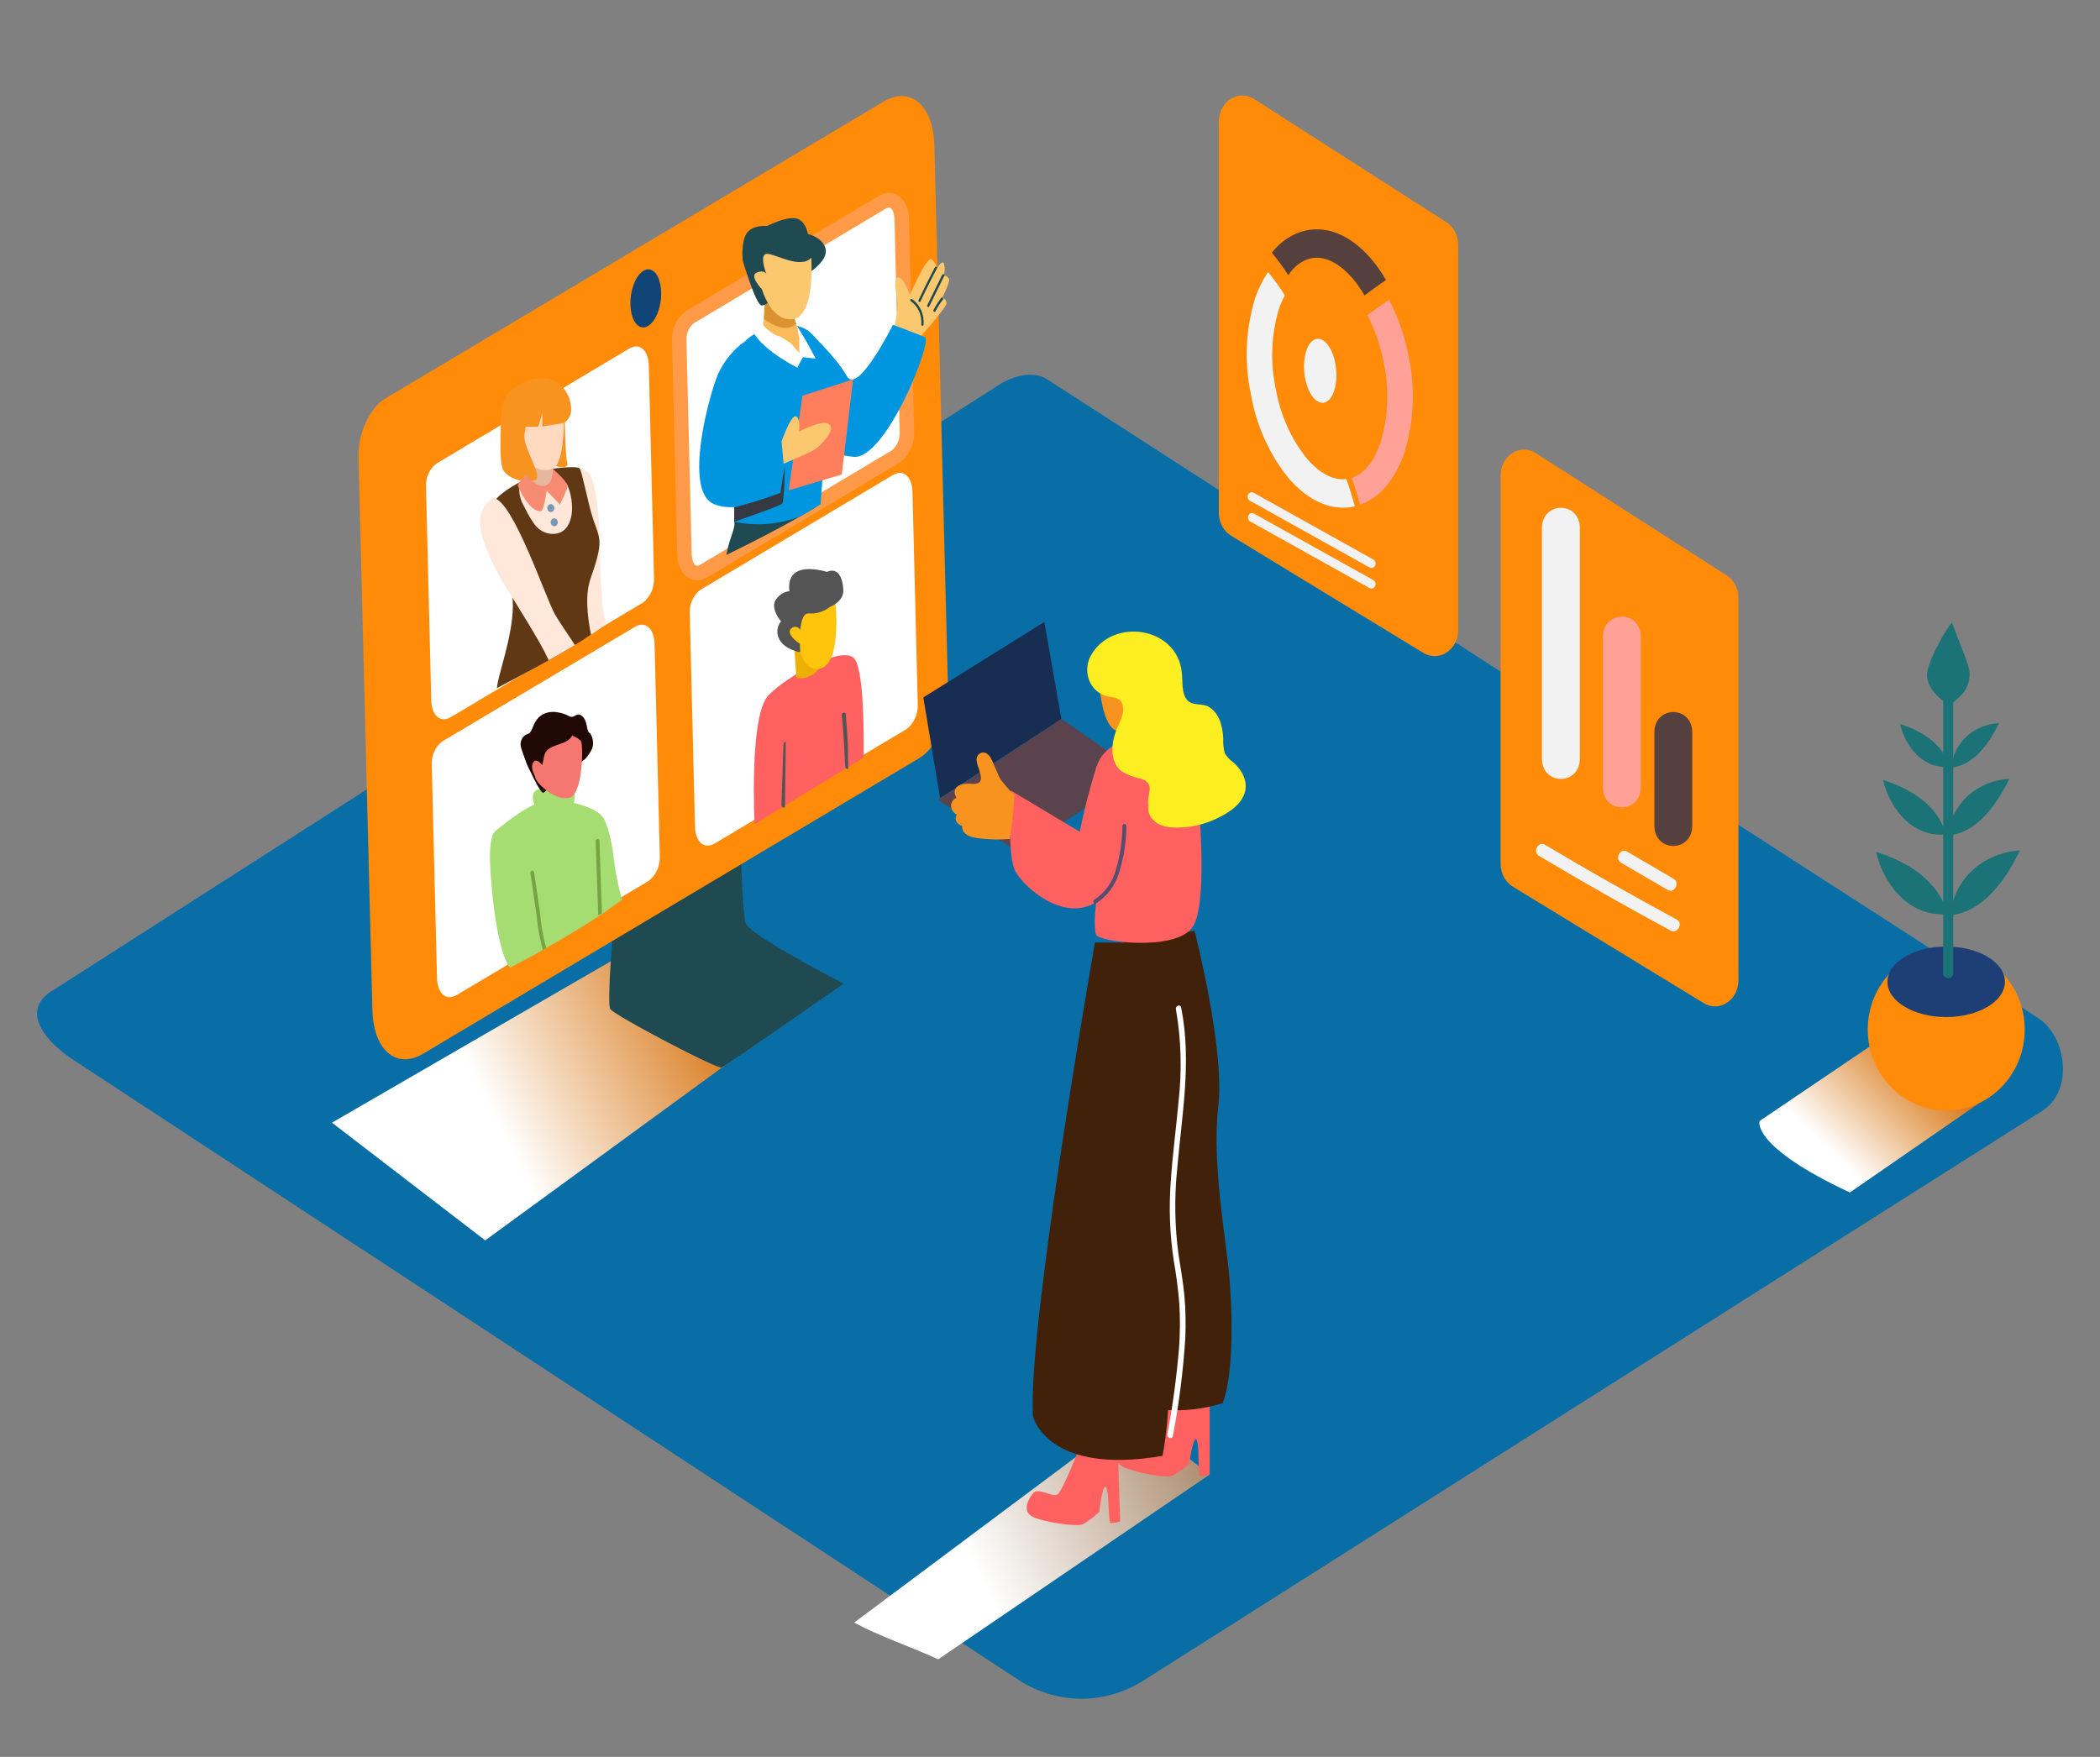 <svg width="147" height="123" viewBox="0 0 147 123" fill="none" xmlns="http://www.w3.org/2000/svg">
<rect x="0" y="0" width="147" height="123" fill="#808080" stroke="none"/>
<path d="M71.398 117.68L5.351 74.344C3.249 73.034 1.444 70.884 3.495 69.468L69.781 27.037C70.777 26.352 72.287 25.903 73.298 26.556L142.63 71.247C144.733 72.601 145.111 76.388 142.998 77.746L80.115 117.611C78.793 118.464 77.294 118.919 75.765 118.931C74.236 118.943 72.731 118.512 71.398 117.68V117.68Z" fill="#096EA6"/>
<path style="mix-blend-mode:multiply" d="M48.341 64.066L23.237 78.599L33.964 86.84L57.44 69.705C55.342 68.183 50.461 65.539 48.341 64.066Z" fill="url(#paint0_linear_109_653)"/>
<path d="M44.126 52.5C44.126 52.5 42.23 70.105 42.729 70.659C43.229 71.214 50.212 74.866 50.509 74.739C50.807 74.613 59.05 68.872 59.05 68.872C59.05 68.872 52.623 65.551 52.215 64.666C51.807 63.781 51.726 52.043 51.726 52.043" fill="#204A51"/>
<path d="M61.835 7.123C63.735 5.993 65.334 7.364 65.404 10.191L66.37 48.693C66.414 50.423 65.507 52.386 64.345 53.079L29.635 73.764C27.735 74.894 26.136 73.523 26.067 70.696L25.093 31.957C25.052 30.358 25.89 28.543 26.967 27.902L61.835 7.123Z" fill="#FF8B08"/>
<path d="M119.265 70.231L105.891 62.071C105.634 61.915 105.42 61.684 105.271 61.405C105.121 61.125 105.043 60.805 105.042 60.48V33.275C105.044 32.957 105.122 32.646 105.266 32.371C105.411 32.097 105.617 31.87 105.866 31.712C106.115 31.554 106.396 31.471 106.682 31.472C106.969 31.473 107.25 31.558 107.497 31.717L120.871 40.285C121.12 40.444 121.327 40.673 121.471 40.95C121.615 41.226 121.69 41.54 121.69 41.859V68.64C121.69 68.956 121.616 69.266 121.476 69.541C121.335 69.815 121.132 70.044 120.887 70.204C120.642 70.365 120.363 70.452 120.079 70.457C119.794 70.461 119.514 70.384 119.265 70.231V70.231Z" fill="#FF8B08"/>
<path d="M118.456 51.276V57.803C118.456 59.697 115.807 59.701 115.807 57.803V51.276C115.807 49.383 118.456 49.379 118.456 51.276Z" fill="#56403D"/>
<path d="M114.855 44.589V55.103C114.855 56.996 112.205 57 112.205 55.103V44.589C112.205 42.7 114.855 42.696 114.855 44.589Z" fill="#FFA197"/>
<path d="M110.588 36.972V53.112C110.588 55.005 107.938 55.009 107.938 53.112V36.972C107.938 35.083 110.588 35.078 110.588 36.972Z" fill="#F2F2F2"/>
<path d="M113.881 59.615L117.155 61.525C117.618 61.794 117.207 62.577 116.744 62.308L113.469 60.398C113.006 60.125 113.418 59.346 113.881 59.615Z" fill="#F2F2F2"/>
<path d="M108.14 59.138C111.186 60.952 114.263 62.698 117.372 64.376C117.842 64.629 117.431 65.413 116.96 65.16C113.851 63.481 110.774 61.735 107.729 59.921C107.266 59.644 107.677 58.864 108.14 59.138Z" fill="#F2F2F2"/>
<path d="M99.637 45.711L86.175 37.506C85.916 37.349 85.7 37.117 85.549 36.835C85.398 36.553 85.319 36.231 85.319 35.903V8.514C85.319 8.193 85.395 7.878 85.539 7.6C85.684 7.322 85.892 7.092 86.142 6.931C86.392 6.771 86.676 6.686 86.965 6.686C87.254 6.686 87.538 6.771 87.788 6.931L101.25 15.56C101.5 15.721 101.708 15.951 101.853 16.229C101.997 16.507 102.073 16.822 102.073 17.143V44.111C102.073 44.428 101.998 44.74 101.856 45.015C101.714 45.29 101.51 45.519 101.265 45.681C101.019 45.842 100.74 45.929 100.454 45.935C100.169 45.94 99.887 45.863 99.637 45.711V45.711Z" fill="#FF8B08"/>
<path d="M94.635 19.436C93.834 18.526 92.974 18.045 92.165 18.045C92.014 18.045 91.862 18.063 91.713 18.098C91.092 18.267 90.548 18.684 90.185 19.269C89.829 18.718 89.444 18.193 89.031 17.694C89.63 16.915 90.441 16.373 91.342 16.152C92.897 15.789 94.521 16.462 95.918 18.049C96.331 18.525 96.7 19.046 97.02 19.604C96.509 19.946 96.013 20.313 95.513 20.681C95.258 20.235 94.964 19.818 94.635 19.436Z" fill="#56403D"/>
<path d="M94.627 33.459C95.484 33.173 96.193 32.3 96.638 30.97C97.175 29.181 97.254 27.261 96.865 25.425C96.648 24.245 96.262 23.11 95.723 22.064C96.222 21.697 96.719 21.333 97.229 20.987C97.886 22.235 98.355 23.594 98.618 25.009C99.077 27.214 98.973 29.517 98.317 31.66C97.678 33.565 96.586 34.854 95.212 35.331C95.032 34.703 94.844 34.071 94.627 33.459Z" fill="#FFA197"/>
<path d="M87.832 20.962C88.056 20.275 88.371 19.629 88.766 19.045C89.187 19.561 89.578 20.106 89.938 20.677C89.77 20.99 89.628 21.321 89.515 21.664C88.984 23.452 88.91 25.369 89.302 27.2C89.617 29.053 90.389 30.772 91.533 32.166C92.415 33.169 93.371 33.651 94.245 33.54C94.469 34.165 94.66 34.805 94.841 35.446C94.566 35.51 94.287 35.543 94.006 35.544C92.716 35.544 91.412 34.854 90.265 33.549C88.884 31.884 87.949 29.826 87.564 27.604C87.096 25.405 87.189 23.105 87.832 20.962V20.962Z" fill="#F2F2F2"/>
<path d="M92.64 28.199C93.253 28.123 93.65 27.059 93.526 25.823C93.402 24.587 92.804 23.646 92.191 23.722C91.578 23.798 91.181 24.861 91.305 26.098C91.429 27.334 92.026 28.274 92.64 28.199Z" fill="#F2F2F2"/>
<path d="M87.748 35.939L96.13 40.611C96.164 40.629 96.193 40.655 96.218 40.686C96.242 40.717 96.261 40.754 96.273 40.793C96.284 40.832 96.289 40.873 96.286 40.915C96.284 40.956 96.274 40.996 96.257 41.033C96.24 41.07 96.218 41.103 96.189 41.13C96.161 41.157 96.129 41.178 96.093 41.191C96.058 41.204 96.021 41.209 95.984 41.206C95.946 41.203 95.91 41.192 95.877 41.174L87.494 36.498C87.434 36.457 87.39 36.392 87.371 36.316C87.352 36.241 87.359 36.16 87.391 36.09C87.422 36.02 87.477 35.966 87.543 35.938C87.609 35.91 87.682 35.91 87.748 35.939V35.939Z" fill="#F2F2F2"/>
<path d="M87.748 34.495L96.131 39.171C96.198 39.208 96.249 39.273 96.273 39.353C96.297 39.432 96.291 39.518 96.258 39.593C96.224 39.668 96.165 39.724 96.094 39.751C96.022 39.777 95.945 39.771 95.877 39.734L87.495 35.058C87.427 35.021 87.376 34.955 87.352 34.876C87.329 34.797 87.334 34.711 87.368 34.636C87.401 34.561 87.46 34.505 87.532 34.478C87.603 34.452 87.681 34.458 87.748 34.495V34.495Z" fill="#F2F2F2"/>
<path style="mix-blend-mode:multiply" d="M133.196 71.7L123.167 78.485C123.167 78.485 122.55 80.247 129.492 83.487L139.944 76.265" fill="url(#paint1_linear_109_653)"/>
<path d="M136.236 77.75C139.27 77.75 141.73 75.213 141.73 72.083C141.73 68.954 139.27 66.416 136.236 66.416C133.201 66.416 130.742 68.954 130.742 72.083C130.742 75.213 133.201 77.75 136.236 77.75Z" fill="#FF8B08"/>
<path d="M136.232 71.206C138.504 71.206 140.345 70.101 140.345 68.738C140.345 67.374 138.504 66.269 136.232 66.269C133.961 66.269 132.12 67.374 132.12 68.738C132.12 70.101 133.961 71.206 136.232 71.206Z" fill="#1D3F75"/>
<path d="M136.023 48.828V68.199C136.046 68.282 136.093 68.355 136.156 68.407C136.219 68.458 136.295 68.486 136.374 68.486C136.452 68.486 136.529 68.458 136.592 68.407C136.655 68.355 136.702 68.282 136.725 68.199V48.828C136.702 48.745 136.655 48.672 136.592 48.62C136.529 48.569 136.452 48.541 136.374 48.541C136.295 48.541 136.219 48.569 136.156 48.62C136.093 48.672 136.046 48.745 136.023 48.828Z" fill="#1C7377"/>
<path d="M137.673 48.106C137.781 47.88 137.846 47.632 137.864 47.377C137.883 47.123 137.854 46.867 137.78 46.625C137.618 46.09 137.386 45.576 137.195 45.054C137.004 44.532 136.828 44.071 136.633 43.593C136.427 43.708 134.953 46.172 134.891 47.204C134.829 48.236 136.056 49.105 136.056 49.105L136.423 49.366C136.49 49.415 137.129 48.828 137.203 48.758C137.396 48.576 137.555 48.355 137.673 48.106V48.106Z" fill="#1C7377"/>
<path d="M136.578 53.748C138.132 53.581 139.209 52.116 139.94 50.619C138.29 50.713 136.772 51.867 136.578 53.748Z" fill="#1C7377"/>
<path d="M136.456 53.683C135.986 52.031 134.479 51.166 132.998 50.684C133.424 52.455 134.758 53.862 136.456 53.683Z" fill="#1C7377"/>
<path d="M136.372 58.505C138.353 58.293 139.72 56.441 140.653 54.523C138.548 54.642 136.618 56.11 136.372 58.505Z" fill="#1C7377"/>
<path d="M136.218 58.42C135.619 56.314 133.7 55.217 131.808 54.601C132.359 56.857 134.057 58.644 136.218 58.42Z" fill="#1C7377"/>
<path d="M136.522 64.083C138.779 63.838 140.337 61.728 141.399 59.542C139.007 59.68 136.805 61.353 136.522 64.083Z" fill="#1C7377"/>
<path d="M136.343 63.989C135.659 61.59 133.476 60.317 131.326 59.639C131.933 62.21 133.884 64.25 136.343 63.989Z" fill="#1C7377"/>
<path d="M46.249 21.06C46.397 19.941 46.05 18.957 45.474 18.863C44.897 18.769 44.31 19.6 44.162 20.719C44.014 21.838 44.361 22.822 44.937 22.916C45.513 23.01 46.101 22.179 46.249 21.06Z" fill="#124577"/>
<path d="M44.438 43.891C45.173 43.455 45.79 43.985 45.82 45.078L46.187 59.978C46.194 60.311 46.127 60.641 45.99 60.937C45.853 61.233 45.652 61.487 45.404 61.675L31.972 69.66C31.237 70.096 30.62 69.566 30.59 68.472L30.223 53.479C30.217 53.17 30.282 52.864 30.41 52.59C30.538 52.315 30.727 52.081 30.958 51.908L44.438 43.891Z" fill="white"/>
<path d="M62.493 33.263C63.228 32.826 63.846 33.357 63.875 34.45L64.243 49.35C64.25 49.683 64.182 50.013 64.045 50.309C63.908 50.605 63.707 50.859 63.46 51.047L50.031 59.052C49.296 59.489 48.679 58.958 48.65 57.865L48.282 42.871C48.276 42.562 48.341 42.256 48.469 41.982C48.598 41.707 48.786 41.473 49.017 41.3L62.493 33.263Z" fill="white"/>
<path d="M44.034 24.41C44.769 23.973 45.386 24.503 45.416 25.597L45.783 40.497C45.791 40.83 45.723 41.159 45.586 41.456C45.449 41.752 45.248 42.006 45.001 42.194L31.569 50.203C30.834 50.639 30.216 50.109 30.187 49.015L29.819 34.022C29.814 33.713 29.878 33.407 30.006 33.132C30.135 32.858 30.323 32.624 30.554 32.451L44.034 24.41Z" fill="white"/>
<path d="M61.74 14.173C62.475 13.736 63.092 14.267 63.122 15.36L63.489 30.26C63.496 30.593 63.428 30.923 63.292 31.219C63.155 31.515 62.954 31.769 62.706 31.957L49.293 39.962C48.558 40.399 47.94 39.868 47.911 38.775L47.543 23.781C47.538 23.472 47.602 23.166 47.73 22.892C47.859 22.617 48.047 22.383 48.278 22.21L61.74 14.173Z" fill="white" stroke="#FF9B48" stroke-width="1.015" stroke-miterlimit="10"/>
<path d="M50.851 38.852C52.994 37.796 55.129 36.711 57.187 35.458L51.395 36.531C51.516 36.951 51.009 37.763 50.851 38.852Z" fill="#204A51"/>
<path d="M62.409 23.61C62.409 23.61 62.872 22.023 62.835 21.337C62.798 20.652 62.468 19.652 62.835 19.444C63.203 19.236 63.684 20.668 63.684 20.668C63.684 20.668 64.845 17.976 65.191 18.147C65.3 18.22 65.39 18.322 65.454 18.444C65.519 18.566 65.554 18.703 65.558 18.845C65.558 18.845 65.926 18.167 66.073 18.437C66.148 18.71 66.148 19.003 66.073 19.277C66.073 19.277 66.418 19.346 66.44 19.591C66.462 19.836 65.955 20.856 65.955 20.856C66.034 20.87 66.106 20.913 66.161 20.977C66.216 21.041 66.251 21.123 66.26 21.211C66.282 21.525 64.077 23.965 64.077 23.965" fill="#FBC76F"/>
<path d="M56.595 23.198C56.595 23.198 58.532 24.977 59.282 26.339C60.031 27.702 62.505 22.741 62.505 22.741C62.505 22.741 64.21 23.365 64.754 23.618C65.298 23.871 61.994 32.267 59.715 31.982C57.437 31.696 57.51 31.198 57.51 31.198" fill="#0096DF"/>
<path d="M51.395 36.531C52.923 36.846 54.497 36.724 55.971 36.176C56.461 35.904 56.95 35.614 57.441 35.307C57.72 31.753 57.929 28.196 57.584 24.626C57.581 24.597 57.581 24.569 57.584 24.54C57.377 24.004 57.044 23.539 56.621 23.194C55.562 22.398 53.832 22.786 52.806 23.39C52.56 23.538 52.33 23.716 52.119 23.92C50.976 28.045 51.45 32.3 51.395 36.531Z" fill="#0096DF"/>
<path d="M55.419 21.517L53.537 21.08L53.379 23.386C53.379 23.386 54.798 24.997 56.198 24.773L55.801 22.851C55.629 22.424 55.501 21.976 55.419 21.517V21.517Z" fill="#FCBB5B"/>
<path d="M55.459 21.721C54.845 21.417 54.2 21.198 53.538 21.068L53.49 22.333C53.49 22.333 54.897 23.479 55.731 22.663C55.618 22.358 55.527 22.043 55.459 21.721Z" fill="#DB9231"/>
<path d="M56.775 19C56.775 19 58.028 18.155 57.778 17.368C57.528 16.58 56.554 16.384 56.554 16.384C56.554 16.384 56.4 15.397 55.676 15.283C54.952 15.169 53.706 15.821 53.706 15.821C53.706 15.821 52.622 15.711 52.236 16.384C51.85 17.058 51.994 18.265 51.994 18.265C51.994 18.265 52.898 21.305 53.298 21.382C53.699 21.46 54.699 20.342 54.699 20.342" fill="#204A51"/>
<path d="M56.79 18.041C56.79 18.041 57.084 22.068 55.544 22.333C54.004 22.598 53.339 20.26 53.339 20.26C53.339 20.26 52.402 19.293 52.99 19.077C53.578 18.861 53.662 19.224 53.662 19.224C53.662 19.224 53.089 17.772 53.692 17.772C54.294 17.772 56.033 18.869 56.79 18.041Z" fill="#FBC76F"/>
<path d="M53.38 22.741C53.38 22.741 54.114 23.508 54.6 23.557L55.335 24.01L55.952 24.724V23.72C55.952 23.72 55.768 22.826 55.798 22.835C55.827 22.843 56.481 23.965 56.481 23.965L57.099 25.107L56.202 25.009L55.812 25.74C55.812 25.74 53.582 24.638 52.799 23.377L53.38 22.741Z" fill="white"/>
<path d="M65.452 18.702C65.05 19.458 64.667 20.226 64.302 21.007C64.254 21.109 64.39 21.195 64.438 21.097C64.8 20.316 65.183 19.548 65.588 18.791C65.594 18.772 65.594 18.751 65.587 18.732C65.581 18.712 65.569 18.696 65.553 18.686C65.537 18.675 65.518 18.671 65.5 18.674C65.481 18.677 65.464 18.687 65.452 18.702V18.702Z" fill="#204A51"/>
<path d="M65.959 19.232L64.911 21.362C64.864 21.46 65 21.55 65.047 21.452L66.095 19.322C66.15 19.22 66.01 19.13 65.959 19.232Z" fill="#204A51"/>
<path d="M65.885 20.852C65.677 21.119 65.494 21.409 65.338 21.717C65.332 21.736 65.332 21.758 65.338 21.777C65.345 21.796 65.357 21.812 65.373 21.823C65.389 21.833 65.408 21.837 65.426 21.835C65.444 21.832 65.461 21.822 65.474 21.807C65.623 21.516 65.798 21.243 65.996 20.991C66.062 20.889 65.951 20.766 65.885 20.852Z" fill="#204A51"/>
<path d="M63.838 20.938C63.75 20.885 63.669 21.036 63.757 21.089C64.004 21.258 64.204 21.501 64.333 21.789C64.463 22.077 64.518 22.4 64.492 22.721C64.492 22.744 64.501 22.766 64.516 22.783C64.53 22.799 64.55 22.808 64.571 22.808C64.592 22.808 64.612 22.799 64.627 22.783C64.642 22.766 64.65 22.744 64.65 22.721C64.677 22.369 64.615 22.016 64.472 21.701C64.328 21.387 64.109 21.122 63.838 20.938V20.938Z" fill="#204A51"/>
<path d="M52.108 23.924C51.326 24.48 50.691 25.258 50.27 26.176C49.627 27.649 47.834 34.336 49.939 35.274C52.045 36.213 55.702 34.05 55.702 34.05L55.492 30.493L52.336 30.994" fill="#0096DF"/>
<path d="M56.176 27.702C56.15 27.816 55.209 34.328 55.209 34.328L58.925 33.222L59.715 26.564L56.176 27.702Z" fill="#FF7F5C"/>
<path d="M54.71 30.901C54.71 30.901 55.364 29.036 55.706 29.15C56.048 29.265 55.941 30.215 55.941 30.215C55.941 30.215 57.624 29.301 58.069 29.722C58.514 30.142 57.396 31.211 57.095 31.435C56.794 31.66 54.853 32.463 54.853 32.463L54.71 30.901Z" fill="#FBC76F"/>
<path d="M51.395 35.519C52.488 35.245 53.568 34.907 54.629 34.507C54.629 34.507 54.919 32.639 54.934 32.7C54.949 32.761 54.893 35.099 54.761 35.258C54.629 35.417 51.391 36.531 51.391 36.531L51.395 35.519Z" fill="#363942"/>
<path d="M37.118 66.987C38.955 65.988 40.793 64.907 42.531 63.724C42.748 60.268 42.575 57.914 42.233 57.273C41.789 56.437 39.076 55.772 37.842 56.151C36.607 56.531 34.758 58.122 34.758 58.122C34.758 58.122 35.207 62.916 36.449 65.767C36.641 66.194 36.864 66.602 37.118 66.987Z" fill="#A5DD73"/>
<path d="M39.807 56.637C40.241 56.739 40.322 55.413 40.138 55.278C39.299 55.139 38.446 55.139 37.606 55.278C36.919 55.617 37.606 56.747 37.606 56.747" fill="#A5DD73"/>
<path d="M36.971 51.374C37.338 51.231 37.239 50.517 37.911 50.068C38.584 49.619 39.499 49.946 39.852 50.146C40.205 50.346 40.363 49.791 40.76 50.146C41.157 50.501 41.024 51.125 41.252 51.308H41.285C41.395 51.456 41.468 51.633 41.499 51.822C41.53 52.01 41.517 52.204 41.462 52.386C41.336 52.647 41.179 52.889 40.995 53.104L38.022 55.519C37.592 55.278 36.445 52.528 36.441 52.161C36.433 51.982 36.481 51.805 36.578 51.661C36.674 51.517 36.813 51.415 36.971 51.374V51.374Z" fill="#200904"/>
<path d="M40.664 51.867C40.833 52.018 40.826 55.539 39.896 55.841C38.966 56.143 37.658 54.923 37.5 54.527C37.342 54.132 37.099 51.904 37.452 51.631C37.805 51.357 39.631 50.958 40.664 51.867Z" fill="#F67770"/>
<path d="M40.087 50.945C40.087 50.945 40.385 51.716 39.271 52.059C38.157 52.402 38.121 52.696 38.047 53.161C37.908 54.03 37.246 55.131 36.632 52.687C36.603 52.569 37.184 50.729 38.044 50.447C38.904 50.166 40.087 50.945 40.087 50.945Z" fill="#200904"/>
<path d="M38.007 53.622C38.007 53.622 37.559 53.002 37.327 53.373C37.096 53.744 37.401 54.466 37.805 54.642" fill="#F67770"/>
<path d="M43.552 62.989C43.275 62.072 43.081 61.126 42.972 60.166C42.737 58.056 42.237 57.257 42.237 57.257L41.274 60.867C41.285 62.011 41.441 63.147 41.737 64.242C42.347 63.839 42.952 63.422 43.552 62.989Z" fill="#A5DD73"/>
<path d="M37.775 66.632L37.408 66.225C37.408 66.225 36.765 56.759 34.765 58.114C34.765 58.114 34.229 58.24 34.302 60.378C34.376 62.516 34.839 66.661 35.695 67.746C36.398 67.39 37.092 67.019 37.775 66.632Z" fill="#A5DD73"/>
<path d="M42.137 63.948L41.961 58.885C41.961 58.697 41.689 58.697 41.696 58.885L41.877 64.083L42.137 63.948Z" fill="#75A542"/>
<path d="M38 66.506L38.235 66.375C38.008 65.549 37.86 64.698 37.794 63.838L37.386 61.059C37.36 60.872 37.103 60.953 37.129 61.137L37.577 64.193C37.644 64.978 37.786 65.754 38 66.506V66.506Z" fill="#75A542"/>
<path d="M71.254 59.644L65.661 56L74.294 50.333L79.744 54.103L71.254 59.644Z" fill="#5B434D"/>
<path d="M65.805 55.878L64.632 48.828L73.103 43.544L74.294 50.333L65.805 55.878Z" fill="#172D51"/>
<path style="mix-blend-mode:multiply" d="M65.676 116.171L84.672 103.237L79.292 99.035L59.792 113.6C61.693 114.62 63.732 115.273 65.676 116.171Z" fill="url(#paint2_linear_109_653)"/>
<path d="M75.874 100.536C75.874 100.618 74.404 104.376 74.037 104.616C73.669 104.857 72.673 104.115 72.324 104.531C71.975 104.947 71.519 105.828 72.298 106.199C73.077 106.571 75.393 106.917 75.811 106.713C76.217 106.468 76.599 106.18 76.954 105.853C76.954 105.853 77.171 103.837 77.414 104.115C77.656 104.392 77.568 106.562 77.741 106.628C77.97 106.637 78.2 106.599 78.417 106.518L78.197 100.161" fill="#FF6161"/>
<path d="M82.302 97.158C82.302 97.236 80.696 100.936 80.354 101.157C80.012 101.377 79.009 100.602 78.645 101.006C78.281 101.41 77.8 102.27 78.568 102.674C79.336 103.078 81.636 103.515 82.063 103.327C82.476 103.098 82.869 102.825 83.235 102.511C83.235 102.511 83.518 100.504 83.75 100.789C83.981 101.075 83.827 103.237 83.996 103.315C84.225 103.334 84.455 103.306 84.676 103.233V96.873" fill="#FF6161"/>
<path d="M76.646 65.988C76.646 65.988 71.912 92.915 72.305 99.149C72.305 99.149 73.243 103.315 81.375 101.928C81.375 101.928 82.077 98.803 81.765 93.507C81.453 88.211 80.593 65.988 80.593 65.988H76.646Z" fill="#42210B"/>
<path d="M77.502 97.811L78.729 65.702L83.621 65.172C83.621 65.172 85.752 73.446 85.282 77.44C84.811 81.434 85.829 86.73 86.065 89.508C86.274 92.001 86.359 96.31 85.583 98.235C82.959 99.08 80.115 98.798 77.502 97.811Z" fill="#42210B"/>
<path d="M81.718 100.41C82.096 98.397 82.369 96.362 82.537 94.315C82.606 93.314 82.612 92.309 82.555 91.308C82.472 90.275 82.34 89.248 82.159 88.231C81.884 86.409 81.815 84.557 81.953 82.716C82.078 80.822 82.338 78.946 82.504 77.057C82.744 74.931 82.681 72.776 82.317 70.672C82.261 70.398 82.64 70.264 82.684 70.557C83.441 74.331 82.713 78.154 82.394 81.932C82.198 83.884 82.231 85.856 82.493 87.799C82.636 88.75 82.809 89.692 82.901 90.655C82.995 91.681 83.017 92.714 82.967 93.743C82.819 96.029 82.529 98.3 82.1 100.541C82.048 100.798 81.673 100.667 81.718 100.41Z" fill="white"/>
<path d="M79.85 51.594C79.387 51.773 77.377 51.773 76.73 53.744C76.274 55.216 75.89 56.714 75.58 58.232L70.769 55.352C70.769 55.352 70.483 59.84 71.056 60.961C71.629 62.083 74.43 64.601 76.73 63.16C76.73 63.16 76.513 64.903 76.73 65.433C76.947 65.963 82.243 66.608 83.456 64.939C84.668 63.271 83.823 55.352 83.823 55.352" fill="#FF6161"/>
<path d="M70.85 57.575C70.927 56.934 70.95 56.29 71.008 55.649C70.844 55.514 70.692 55.361 70.556 55.192C70.391 55.005 70.233 54.813 70.079 54.617C69.924 54.421 69.876 54.209 69.77 53.985L69.648 53.724C69.498 53.393 69.362 52.871 69.002 52.72C68.937 52.69 68.868 52.676 68.798 52.68C68.728 52.684 68.66 52.705 68.598 52.742C68.536 52.779 68.483 52.83 68.442 52.893C68.4 52.955 68.372 53.027 68.359 53.103C68.3 53.683 69.226 54.911 68.131 54.878C67.925 54.861 67.719 54.861 67.513 54.878C67.094 54.935 66.709 55.156 66.863 55.662C66.885 55.733 66.915 55.8 66.955 55.861C66.883 55.885 66.817 55.925 66.76 55.978C66.704 56.032 66.658 56.099 66.626 56.173C66.594 56.248 66.577 56.329 66.575 56.412C66.574 56.495 66.588 56.577 66.617 56.653C66.651 56.741 66.701 56.82 66.764 56.884C66.828 56.949 66.903 56.998 66.984 57.028C66.925 57.103 66.893 57.199 66.893 57.298C66.893 57.397 66.925 57.492 66.984 57.567C67.075 57.698 67.206 57.788 67.352 57.82C67.34 57.907 67.349 57.995 67.377 58.077C67.517 58.485 68.006 58.611 68.351 58.672C69.128 58.779 69.912 58.801 70.692 58.738C70.74 58.362 70.802 57.971 70.85 57.575Z" fill="#F7931E"/>
<path d="M77.05 45.319C76.749 45.519 76.763 50.537 78.116 51.157C79.88 51.973 81.298 49.762 81.464 48.579C81.629 47.396 80.534 42.985 77.05 45.319Z" fill="#F7931E"/>
<path d="M86.363 53.401C86.112 53.231 85.898 53.003 85.734 52.732C85.643 52.401 85.607 52.054 85.628 51.708C85.584 50.86 85.374 49.962 84.632 49.497C84.158 49.199 83.489 49.46 83.096 49.003C82.702 48.546 82.794 47.726 82.728 47.098C82.408 43.834 77.837 43.222 76.363 45.894C76.245 46.103 76.165 46.336 76.129 46.579C76.092 46.822 76.099 47.07 76.149 47.31C76.199 47.55 76.292 47.777 76.421 47.977C76.551 48.178 76.715 48.347 76.903 48.477C77.126 48.635 77.377 48.737 77.638 48.779C78.006 48.844 78.373 48.832 78.553 49.264C78.796 49.913 78.347 50.582 78.127 51.157C77.782 52.055 77.675 53.34 78.495 53.989C78.912 54.242 79.364 54.418 79.832 54.511C80.029 54.557 80.209 54.663 80.354 54.817C80.578 55.111 80.435 55.515 80.387 55.845C80.359 56.021 80.359 56.2 80.387 56.376C80.361 56.542 80.369 56.712 80.413 56.874C80.456 57.035 80.533 57.183 80.637 57.306C81.133 57.942 82.048 57.967 82.769 57.926C83.605 57.88 84.427 57.665 85.194 57.294C85.867 56.971 86.701 56.478 87.032 55.751C87.465 54.882 87.002 53.977 86.363 53.401Z" fill="#FCEE21"/>
<path opacity="0.7" d="M78.571 57.828C78.56 58.852 78.41 59.868 78.127 60.843C77.885 61.754 77.332 62.524 76.587 62.989C76.559 63.011 76.54 63.043 76.534 63.08C76.527 63.117 76.533 63.155 76.551 63.187C76.569 63.218 76.597 63.241 76.63 63.251C76.662 63.26 76.697 63.256 76.727 63.238C77.472 62.78 78.04 62.034 78.322 61.141C78.662 60.077 78.839 58.957 78.847 57.828C78.847 57.648 78.575 57.648 78.571 57.828Z" fill="#124577"/>
<path d="M38.661 32.361L38.705 34.108C38.705 34.108 37.36 34.777 36.68 34.573V31.737" fill="#E5B79E"/>
<path d="M39.525 29.089C39.525 29.089 39.569 31.913 39.712 32.439C39.855 32.965 38.334 32.708 38.279 31.913" fill="#F7931E"/>
<path d="M39.459 29.616C39.484 29.705 39.459 32.549 38.676 32.822C37.441 33.251 36.695 32.108 36.32 31.227C35.945 30.346 36.184 27.784 37.525 27.62C38.867 27.457 39.22 28.804 39.459 29.616Z" fill="#FFD9C0"/>
<path d="M39.458 29.616C39.637 29.514 39.783 29.352 39.876 29.154C39.969 28.956 40.004 28.731 39.977 28.51C39.933 27.953 39.704 27.435 39.333 27.057C38.962 26.68 38.477 26.47 37.974 26.47C36.684 26.47 34.618 27.388 35.21 29.656C35.839 32.08 36.842 32.17 36.842 32.17C36.842 32.17 36.36 30.864 36.474 30.224C36.588 29.583 36.743 28.947 36.743 29C36.743 29.052 36.706 29.86 36.706 29.86C37.029 29.89 37.353 29.89 37.676 29.86C37.717 29.799 37.963 28.902 37.963 28.902V29.86L39.458 29.616Z" fill="#F7931E"/>
<path d="M36.588 30.517C36.588 30.517 36.397 29.293 36.044 29.562C35.691 29.832 35.776 30.787 36.478 31.052" fill="#FFD9C0"/>
<path d="M35.122 28.575C35.122 28.575 34.857 32.247 35.218 32.896C35.578 33.544 36.724 33.822 37.423 33.63C38.121 33.438 36.566 31.345 36.713 30.411C36.86 29.477 37.048 28.575 37.048 28.575" fill="#F7931E"/>
<path d="M42.424 43.712C42.329 43.303 42.248 42.965 42.207 42.7C42.066 41.209 41.995 39.711 41.994 38.212C41.965 37.216 41.873 33.459 41.087 33.022C40.879 32.891 40.644 32.822 40.405 32.822C40.166 32.822 39.931 32.891 39.723 33.022V35.691C39.723 35.691 40.44 41.056 41.006 44.666C41.487 44.364 41.961 44.046 42.424 43.712Z" fill="#FFE8D9"/>
<path d="M36.353 34.25L37.298 33.985C37.304 34.034 37.323 34.08 37.353 34.118C37.382 34.156 37.42 34.183 37.463 34.197C37.693 34.277 37.941 34.269 38.166 34.173C38.392 34.078 38.582 33.901 38.705 33.671C38.709 33.641 38.709 33.611 38.705 33.581L39.414 33.381C39.374 33.496 40.576 33.83 40.517 35.046C40.458 36.262 40.517 37.555 39.72 37.73C39.194 37.838 38.659 37.888 38.125 37.882L36.691 36.715L36.148 35.201L36.353 34.25Z" fill="#FFE8D9"/>
<path d="M34.835 47.82C34.817 47.918 34.798 48.04 34.78 48.179C37.003 46.996 39.252 45.837 41.369 44.434C41.112 43.1 40.932 41.606 41.369 40.415C42.387 37.535 41.891 37.706 41.369 35.846C41.16 35.115 40.737 33.055 40.587 32.814C40.436 32.573 38.694 32.814 38.694 32.814C38.864 32.994 38.997 33.212 39.083 33.455C39.09 33.487 39.09 33.52 39.083 33.553H39.105C39.129 33.568 39.15 33.587 39.168 33.61V33.61L39.19 33.634L39.238 33.716L39.311 33.83C39.337 33.802 39.367 33.781 39.401 33.769C39.435 33.756 39.471 33.752 39.507 33.757C39.542 33.762 39.576 33.776 39.606 33.798C39.636 33.82 39.661 33.849 39.679 33.883C40.145 34.825 40.322 36.739 39.238 37.273C38.915 37.401 38.564 37.413 38.234 37.307C37.905 37.202 37.613 36.985 37.4 36.686C37.136 36.313 36.904 35.913 36.709 35.491C36.474 35.117 36.346 34.673 36.342 34.218C36.344 34.166 36.359 34.117 36.386 34.075C36.413 34.033 36.45 34 36.492 33.981C36.463 33.912 36.43 33.85 36.401 33.781C36.4 33.772 36.4 33.762 36.401 33.752C35.599 34.181 34.677 34.756 34.31 35.539C33.722 36.796 35.57 39.575 35.853 41.627C36.136 43.679 35.096 46.514 34.835 47.82Z" fill="#603813"/>
<path d="M38.664 32.818C38.664 32.818 39.866 33.757 39.712 34.165C39.557 34.573 39.194 35.323 39.194 35.323L38.271 34.356C38.271 34.356 38.058 35.797 37.852 35.797C37 35.797 36.29 34.128 36.246 33.985C36.202 33.842 36.849 33.206 36.849 33.206C36.849 33.206 37.485 34.165 38.143 34.001C38.8 33.838 38.664 32.818 38.664 32.818Z" fill="#F78B72"/>
<path d="M38.558 35.295C38.624 35.295 38.688 35.324 38.735 35.376C38.782 35.428 38.808 35.499 38.808 35.572C38.808 35.646 38.782 35.716 38.735 35.768C38.688 35.82 38.624 35.85 38.558 35.85C38.492 35.85 38.428 35.82 38.381 35.768C38.334 35.716 38.308 35.646 38.308 35.572C38.308 35.499 38.334 35.428 38.381 35.376C38.428 35.324 38.492 35.295 38.558 35.295V35.295Z" fill="#7896B5"/>
<path d="M38.797 36.286C38.863 36.286 38.927 36.315 38.974 36.367C39.02 36.419 39.047 36.49 39.047 36.564C39.047 36.637 39.02 36.708 38.974 36.76C38.927 36.812 38.863 36.841 38.797 36.841C38.73 36.841 38.667 36.812 38.62 36.76C38.573 36.708 38.547 36.637 38.547 36.564C38.547 36.49 38.573 36.419 38.62 36.367C38.667 36.315 38.73 36.286 38.797 36.286Z" fill="#7896B5"/>
<path d="M38.319 46.037C38.345 46.098 38.378 46.164 38.407 46.225C39.021 45.882 39.631 45.527 40.245 45.16C39.716 44.344 39.142 43.528 38.845 43.01C38.209 41.9 35.905 35.005 34.545 34.87C34.27 35.013 34.037 35.238 33.871 35.52C33.705 35.802 33.612 36.129 33.604 36.466C33.545 37.559 34.453 39.546 35.302 40.925C36.151 42.304 37.853 44.993 38.319 46.037Z" fill="#FFE8D9"/>
<path d="M52.821 57.697C52.821 57.697 52.424 50.056 53.806 48.66C55.188 47.265 59.079 45.099 59.833 46.147C60.586 47.196 60.45 53.046 60.45 53.046" fill="#FF6161"/>
<path d="M55.602 45.34L55.749 47.465C56.041 47.518 56.34 47.485 56.617 47.371C56.895 47.256 57.14 47.064 57.33 46.812" fill="#EDAF00"/>
<path d="M58.473 42.194C58.513 42.345 58.921 46.633 57.323 46.825C55.724 47.016 55.754 43.936 55.746 42.998C55.739 42.059 58.043 40.578 58.473 42.194Z" fill="#FFC40C"/>
<path d="M58.098 42.492C58.098 42.492 59.068 42.116 59.035 41.317C59.002 40.517 58.701 39.685 57.881 40.036C57.881 40.036 56.61 39.628 55.834 39.999C55.059 40.37 55.261 41.386 55.261 41.386C55.053 41.408 54.853 41.484 54.676 41.607C54.499 41.73 54.351 41.898 54.243 42.096C53.989 42.724 54.673 43.504 54.673 43.504C54.53 43.668 54.441 43.88 54.419 44.107C54.397 44.334 54.444 44.562 54.552 44.756C54.919 45.486 56.022 45.666 56.022 45.666C56.022 45.666 55.783 42.867 56.613 42.949C57.14 42.986 57.663 42.825 58.098 42.492V42.492Z" fill="#545454"/>
<path d="M56.253 44.487C56.253 44.487 55.952 43.671 55.478 43.932C55.004 44.193 55.478 44.748 55.996 45.07" fill="#FFC40C"/>
<path d="M55 51.933C54.957 51.938 54.917 51.96 54.888 51.995C54.859 52.031 54.843 52.077 54.842 52.124L54.702 56.343C54.701 56.376 54.707 56.408 54.721 56.437C54.734 56.466 54.753 56.491 54.778 56.51C54.802 56.528 54.83 56.539 54.859 56.542C54.889 56.545 54.918 56.54 54.945 56.527C54.96 54.992 55 53.463 55 51.933Z" fill="#545454"/>
<path d="M59.352 52.23C59.329 51.464 59.256 50.696 59.197 49.929C59.083 49.852 58.907 49.905 58.925 50.089C59.04 51.269 59.116 52.453 59.153 53.642C59.154 53.673 59.161 53.702 59.173 53.729C59.186 53.757 59.204 53.78 59.226 53.798C59.248 53.817 59.273 53.83 59.3 53.836C59.327 53.842 59.354 53.841 59.381 53.834C59.352 53.303 59.37 52.773 59.352 52.23Z" fill="#545454"/>
<defs>
<linearGradient id="paint0_linear_109_653" x1="51.005" y1="68.64" x2="34.113" y2="77.254" gradientUnits="userSpaceOnUse">
<stop stop-color="#D46A00"/>
<stop offset="1" stop-color="white"/>
</linearGradient>
<linearGradient id="paint1_linear_109_653" x1="134.979" y1="73.042" x2="127.87" y2="80.346" gradientUnits="userSpaceOnUse">
<stop stop-color="#D46A00"/>
<stop offset="1" stop-color="white"/>
</linearGradient>
<linearGradient id="paint2_linear_109_653" x1="89.578" y1="97.37" x2="67.476" y2="108.098" gradientUnits="userSpaceOnUse">
<stop stop-color="#8C6239"/>
<stop offset="1" stop-color="white"/>
</linearGradient>
</defs>
</svg>
